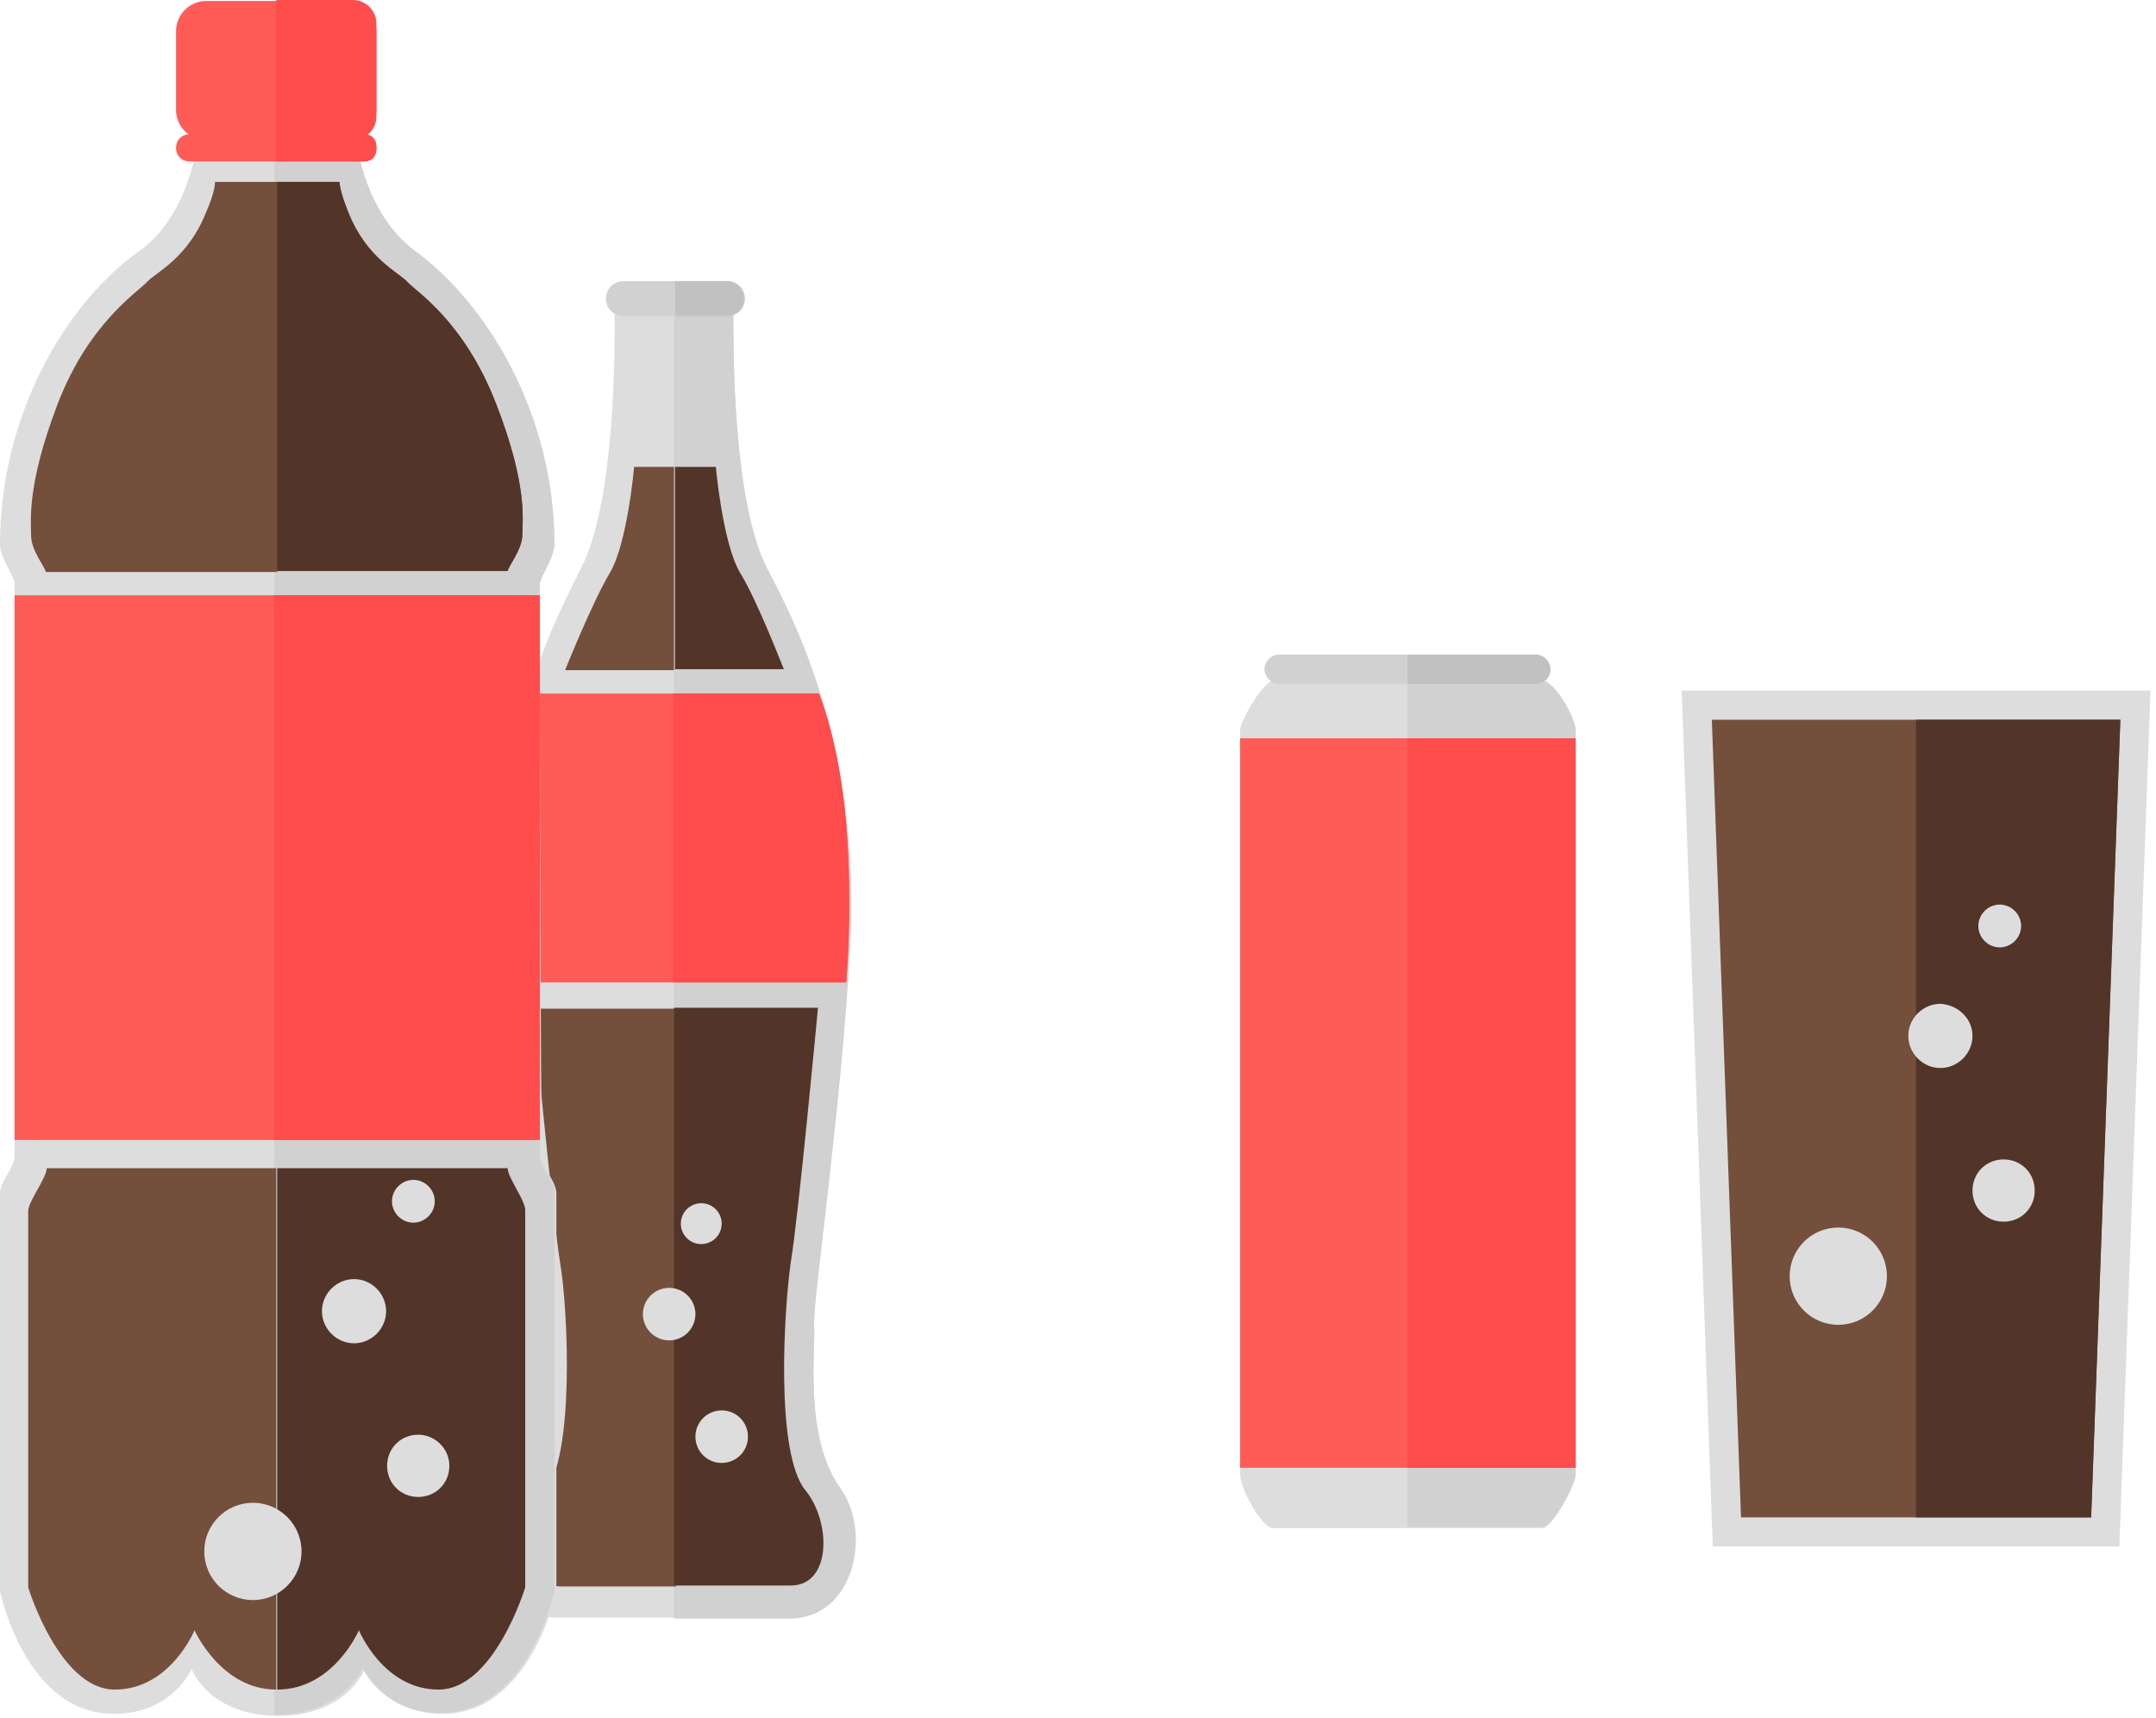 <svg width="236" height="188" viewBox="0 0 236 188" fill="none" xmlns="http://www.w3.org/2000/svg">
<path d="M73.887 177.055H86.77C93.477 176.949 95.393 167.793 91.987 162.895C87.941 157.252 89.325 147.671 89.112 144.902C89.005 142.134 92.093 121.267 93.051 103.7C94.329 80.81 86.131 66.437 83.895 62.072C80.169 54.619 80.275 37.904 80.275 34.391H73.781H67.286C67.286 38.011 67.393 54.619 63.666 62.072C61.537 66.437 53.339 80.81 54.51 103.7C55.469 121.267 58.556 142.134 58.45 144.902C58.343 147.671 59.621 157.252 55.575 162.895C52.168 167.793 54.084 176.949 60.792 177.055H73.887V177.055Z" fill="#DDDDDD"/>
<path d="M91.987 162.895C87.941 157.252 89.325 147.671 89.112 144.902C89.006 142.134 92.093 121.267 93.052 103.7C94.329 80.81 86.131 66.437 83.895 62.072C80.169 54.619 80.276 37.904 80.276 34.391H73.781V177.162H86.664C93.478 176.949 95.5 167.793 91.987 162.895Z" fill="#D1D1D1"/>
<path d="M79.636 34.602H68.245C67.18 34.602 66.328 33.751 66.328 32.686C66.328 31.621 67.18 30.77 68.245 30.77H79.636C80.701 30.77 81.553 31.621 81.553 32.686C81.553 33.751 80.701 34.602 79.636 34.602Z" fill="#D1D1D1"/>
<path d="M73.889 34.602H79.531C80.596 34.602 81.448 33.751 81.448 32.686C81.448 31.621 80.596 30.77 79.531 30.77H73.889V34.602Z" fill="#C1C1C1"/>
<path d="M73.675 107.533H54.724C54.724 107.533 53.978 99.335 54.724 90.179C55.469 81.022 57.705 75.912 57.705 75.912H73.675H89.645C89.645 75.912 91.774 81.022 92.626 90.179C93.371 99.335 92.626 107.533 92.626 107.533H73.675Z" fill="#FF5B57"/>
<path d="M73.674 107.533H92.625C92.625 107.533 93.37 99.335 92.625 90.179C91.879 81.022 89.644 75.912 89.644 75.912H73.674V107.533Z" fill="#FF4C4C"/>
<path d="M58.344 110.406C58.344 110.406 60.474 133.084 61.325 138.3C62.177 143.411 62.922 159.381 59.622 163.32C56.747 166.833 56.854 173.647 61.432 173.647C66.01 173.647 73.995 173.647 73.995 173.647V110.406H58.344V110.406Z" fill="#744F3C"/>
<path d="M88.154 163.108C84.854 159.062 85.812 143.412 86.557 138.195C87.409 133.085 89.538 110.301 89.538 110.301H89.432H73.888H73.781V173.542C73.781 173.542 81.766 173.542 86.344 173.542C86.344 173.542 86.344 173.542 86.451 173.542C91.029 173.648 91.029 166.621 88.154 163.108Z" fill="#523428"/>
<path d="M69.415 51.103C69.415 51.103 68.669 59.514 66.753 62.708C64.837 65.902 61.855 73.355 61.855 73.355H73.78V51.103H69.415Z" fill="#744F3C"/>
<path d="M81.02 62.708C79.104 59.514 78.358 51.103 78.358 51.103H73.887V73.248H85.811C85.811 73.355 82.936 65.796 81.02 62.708Z" fill="#523428"/>
<path d="M81.872 157.252C81.872 158.849 80.595 160.126 78.998 160.126C77.401 160.126 76.123 158.849 76.123 157.252C76.123 155.655 77.401 154.377 78.998 154.377C80.595 154.377 81.872 155.655 81.872 157.252Z" fill="#DDDDDD"/>
<path d="M76.761 136.171C77.996 136.171 78.997 135.17 78.997 133.935C78.997 132.7 77.996 131.699 76.761 131.699C75.526 131.699 74.525 132.7 74.525 133.935C74.525 135.17 75.526 136.171 76.761 136.171Z" fill="#DDDDDD"/>
<path d="M73.248 146.712C74.835 146.712 76.122 145.425 76.122 143.838C76.122 142.25 74.835 140.963 73.248 140.963C71.66 140.963 70.373 142.25 70.373 143.838C70.373 145.425 71.66 146.712 73.248 146.712Z" fill="#DDDDDD"/>
<path d="M59.089 63.88C59.089 63.242 60.686 61.006 60.686 59.622C60.686 45.355 53.34 33.325 45.568 27.575C38.434 22.358 38.647 11.605 38.647 11.605H22.038C22.038 11.605 22.038 22.784 15.118 27.575C7.24 33.218 0 45.355 0 59.622C0 61.006 1.597 63.135 1.597 63.88C1.597 73.675 1.597 100.292 1.597 126.482C1.597 127.866 0 129.25 0 130.634C0 154.057 0 174.179 0 174.179C0 174.179 2.768 187.594 12.457 187.594C18.845 187.594 20.974 182.696 20.974 182.696C20.974 182.696 22.89 187.807 30.449 187.807C38.008 187.807 39.925 182.696 39.925 182.696C39.925 182.696 42.054 187.594 48.442 187.594C58.13 187.594 60.899 174.179 60.899 174.179C60.899 174.179 60.899 154.057 60.899 130.634C60.899 129.25 59.302 127.866 59.302 126.482C59.089 100.292 59.089 73.675 59.089 63.88Z" fill="#DDDDDD"/>
<path d="M59.089 63.88C59.089 63.242 60.686 61.006 60.686 59.622C60.686 45.355 53.34 33.325 45.568 27.575C38.434 22.358 38.647 11.605 38.647 11.605H30.023V187.7C37.476 187.7 39.712 182.59 39.712 182.59C39.712 182.59 41.841 187.487 48.229 187.487C57.918 187.487 60.686 174.073 60.686 174.073C60.686 174.073 60.686 153.951 60.686 130.528C60.686 129.144 59.089 127.76 59.089 126.376C59.089 100.292 59.089 73.675 59.089 63.88Z" fill="#D1D1D1"/>
<path d="M59.089 65.156H1.598V124.777H59.089V65.156Z" fill="#FF5B57"/>
<path d="M59.089 65.156H30.023V124.777H59.089V65.156Z" fill="#FF4C4C"/>
<path d="M30.343 62.497H55.575C55.575 62.071 57.172 60.154 57.172 58.557C57.172 56.96 57.811 53.234 54.298 44.184C50.785 35.135 45.568 31.941 44.609 30.876C43.651 29.811 40.138 28.321 38.115 23.211C37.157 20.868 37.157 19.91 37.157 19.91H30.343H23.529C23.529 19.91 23.636 20.762 22.571 23.211C20.548 28.321 17.035 29.811 16.077 30.876C15.118 31.941 9.689 35.348 6.282 44.291C2.875 53.234 3.407 57.067 3.407 58.664C3.407 60.261 5.004 62.177 5.004 62.603H30.343V62.497Z" fill="#744F3C"/>
<path d="M30.342 62.497H55.574C55.574 62.071 57.171 60.154 57.171 58.557C57.171 56.96 57.81 53.234 54.297 44.184C50.783 35.135 45.566 31.941 44.608 30.876C43.65 29.811 40.137 28.321 38.114 23.211C37.156 20.868 37.156 19.91 37.156 19.91H30.342V62.497Z" fill="#523428"/>
<path d="M37.901 15.33H22.57C20.76 15.33 19.27 13.84 19.27 12.03V3.406C19.27 1.596 20.76 0.105 22.57 0.105H37.901C39.711 0.105 41.202 1.596 41.202 3.406V12.03C41.202 13.84 39.711 15.33 37.901 15.33Z" fill="#FF5B57"/>
<path d="M39.711 17.674H20.76C19.908 17.674 19.27 17.036 19.27 16.184C19.27 15.332 19.908 14.693 20.76 14.693H39.711C40.563 14.693 41.202 15.332 41.202 16.184C41.202 16.929 40.563 17.674 39.711 17.674Z" fill="#FF5B57"/>
<path d="M30.236 15.331H38.647C40.031 15.331 41.202 14.16 41.202 12.776V2.555C41.202 1.171 40.031 0 38.647 0H30.236V15.331Z" fill="#FF4C4C"/>
<path d="M30.236 17.674H39.925C40.67 17.674 41.202 17.142 41.202 16.397V15.971C41.202 15.226 40.67 14.693 39.925 14.693H30.236V17.674Z" fill="#FF4C4C"/>
<path d="M5.111 127.867C5.111 128.932 3.088 131.487 3.088 132.552V173.754C3.088 173.754 6.495 184.933 12.563 184.933C18.632 184.933 21.294 178.439 21.294 178.439C21.294 178.439 24.168 184.933 30.237 184.933V127.867H5.111Z" fill="#744F3C"/>
<path d="M55.574 127.867H30.342V184.933C36.517 184.933 39.285 178.439 39.285 178.439C39.285 178.439 41.947 184.933 48.015 184.933C54.084 184.933 57.491 173.754 57.491 173.754V132.552C57.597 131.487 55.574 128.932 55.574 127.867Z" fill="#523428"/>
<path d="M49.187 160.444C49.187 162.36 47.696 163.851 45.78 163.851C43.864 163.851 42.373 162.36 42.373 160.444C42.373 158.528 43.864 157.037 45.78 157.037C47.59 157.037 49.187 158.528 49.187 160.444Z" fill="#DDDDDD"/>
<path d="M42.267 143.517C42.267 145.434 40.67 147.031 38.754 147.031C36.837 147.031 35.24 145.434 35.24 143.517C35.24 141.601 36.837 140.004 38.754 140.004C40.67 140.004 42.267 141.601 42.267 143.517Z" fill="#DDDDDD"/>
<path d="M47.591 131.485C47.591 132.762 46.526 133.827 45.248 133.827C43.971 133.827 42.906 132.762 42.906 131.485C42.906 130.207 43.971 129.143 45.248 129.143C46.526 129.143 47.591 130.207 47.591 131.485Z" fill="#DDDDDD"/>
<path d="M27.683 175.135C30.623 175.135 33.006 172.752 33.006 169.812C33.006 166.872 30.623 164.488 27.683 164.488C24.743 164.488 22.359 166.872 22.359 169.812C22.359 172.752 24.743 175.135 27.683 175.135Z" fill="#DDDDDD"/>
<path d="M168.855 74.525H139.364C138.299 74.525 135.744 78.891 135.744 79.955V83.575V157.462V161.295V161.402C135.744 162.892 138.086 167.257 139.364 167.257H168.855C169.92 167.257 172.475 162.573 172.475 161.402V161.295V157.462V83.575V79.955C172.475 78.571 170.133 74.525 168.855 74.525Z" fill="#DDDDDD"/>
<path d="M154.057 167.151H168.855C169.92 167.151 172.475 162.466 172.475 161.295V161.189V157.356V83.575V79.955C172.475 78.571 170.133 74.525 168.855 74.525H154.057V167.151Z" fill="#D1D1D1"/>
<path d="M168.11 74.844H140.003C139.152 74.844 138.406 74.099 138.406 73.247C138.406 72.396 139.152 71.65 140.003 71.65H168.11C168.962 71.65 169.707 72.396 169.707 73.247C169.707 74.206 169.068 74.844 168.11 74.844Z" fill="#D1D1D1"/>
<path d="M154.057 74.844H168.11C168.962 74.844 169.707 74.099 169.707 73.247C169.707 72.396 168.962 71.65 168.11 71.65H154.057V74.844Z" fill="#C1C1C1"/>
<path d="M172.475 80.807H135.744V160.656H172.475V80.807Z" fill="#FF5B57"/>
<path d="M172.475 80.807H154.057V160.656H172.475V80.807Z" fill="#FF4C4C"/>
<path d="M228.903 166.085H190.575L187.381 78.783H232.097L228.903 166.085Z" fill="#744F3C"/>
<path d="M231.99 169.28H187.487L184.08 75.59H235.397L231.99 169.28ZM193.662 162.892H225.815L228.796 81.978H190.681L193.662 162.892Z" fill="#DDDDDD"/>
<path d="M228.903 166.085H190.575L187.381 78.783H232.097L228.903 166.085Z" fill="#744F3C"/>
<path d="M209.738 166.085H228.902L232.096 78.783H209.738V166.085Z" fill="#523428"/>
<path d="M222.726 130.313C222.726 132.23 221.235 133.72 219.319 133.72C217.403 133.72 215.912 132.23 215.912 130.313C215.912 128.397 217.403 126.906 219.319 126.906C221.235 126.906 222.726 128.397 222.726 130.313Z" fill="#DDDDDD"/>
<path d="M215.913 113.386C215.913 115.303 214.316 116.9 212.4 116.9C210.484 116.9 208.887 115.303 208.887 113.386C208.887 111.47 210.484 109.873 212.4 109.873C214.316 109.98 215.913 111.47 215.913 113.386Z" fill="#DDDDDD"/>
<path d="M221.237 101.354C221.237 102.632 220.173 103.696 218.895 103.696C217.617 103.696 216.553 102.632 216.553 101.354C216.553 100.076 217.617 99.012 218.895 99.012C220.173 99.012 221.237 100.076 221.237 101.354Z" fill="#DDDDDD"/>
<path d="M201.222 145.008C204.162 145.008 206.545 142.625 206.545 139.685C206.545 136.745 204.162 134.361 201.222 134.361C198.282 134.361 195.898 136.745 195.898 139.685C195.898 142.625 198.282 145.008 201.222 145.008Z" fill="#DDDDDD"/>
</svg>

